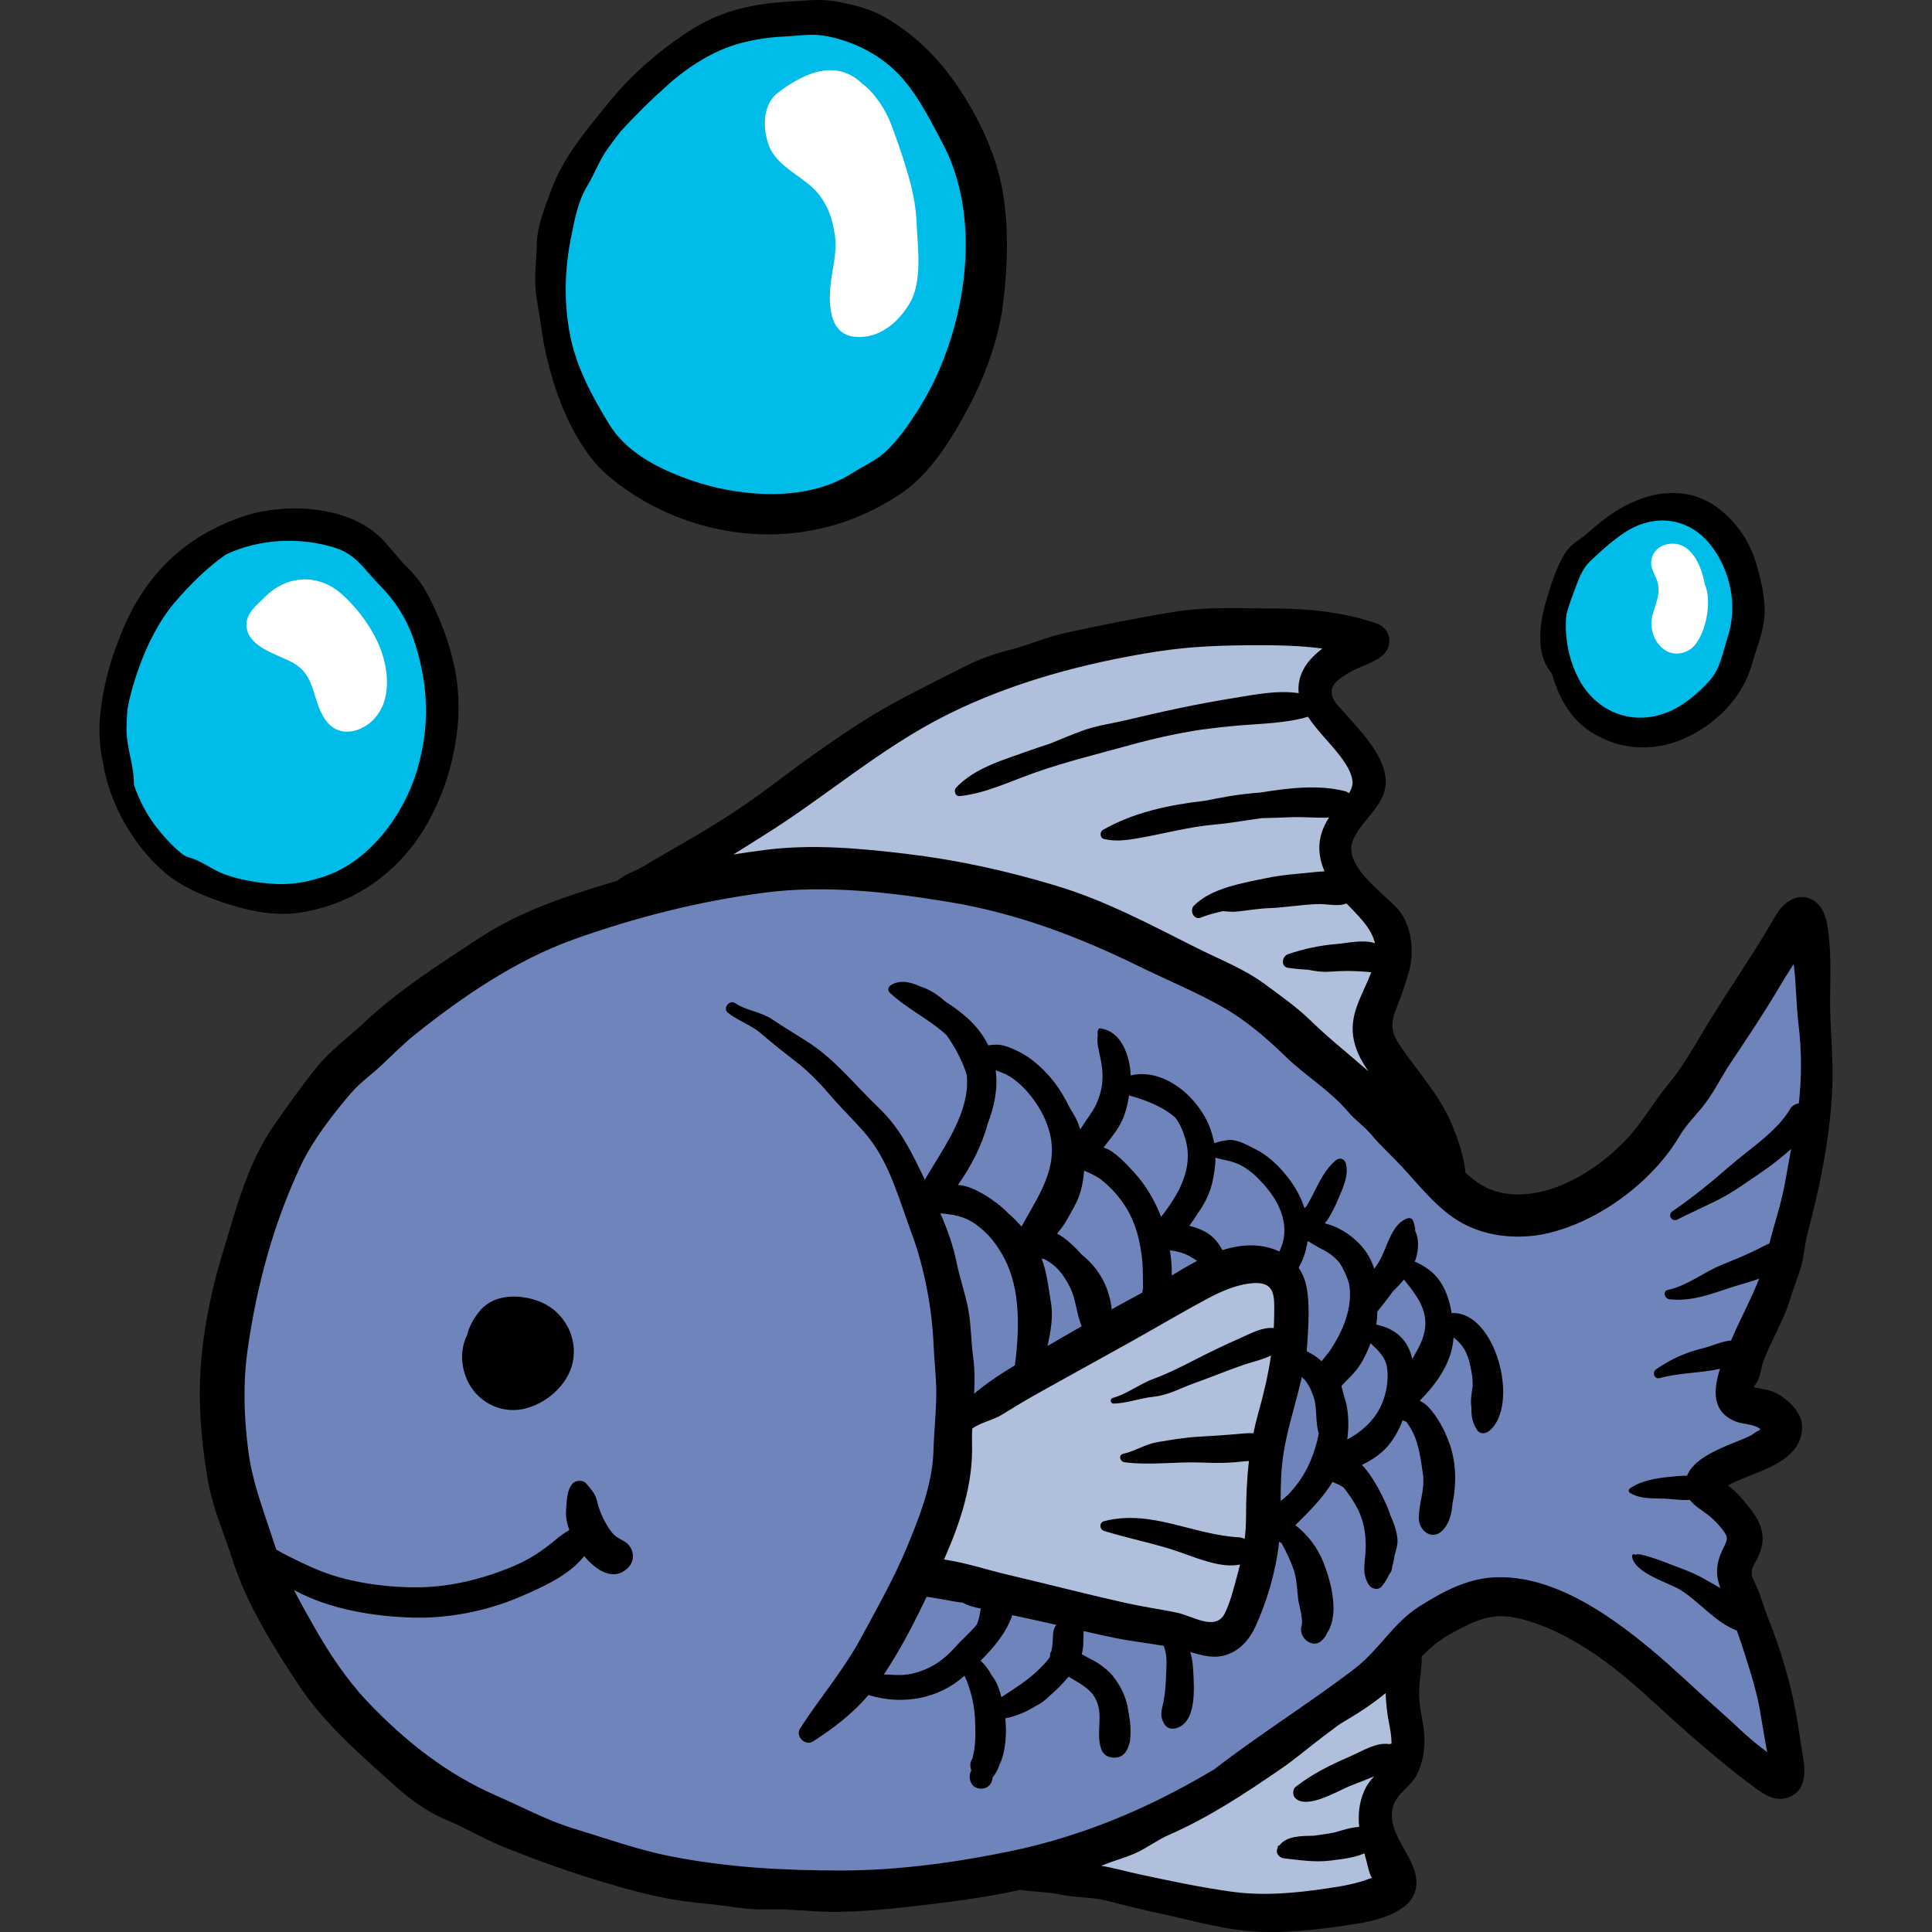 <?xml version="1.0" encoding="iso-8859-1"?>
<!-- Generator: Adobe Illustrator 19.0.0, SVG Export Plug-In . SVG Version: 6.00 Build 0)  -->
<svg xmlns="http://www.w3.org/2000/svg" xmlns:xlink="http://www.w3.org/1999/xlink" version="1.1" id="Layer_1" x="0px" y="0px" viewBox="0 0 511.995 511.995" style="enable-background:new 0 0 511.995 511.995;" xml:space="preserve">
<rect x="0" y="0" width="511.995" height="511.995" fill="#333333" stroke="none"/>
<path style="fill:#6E84BB;" d="M88.206,286.161c3.132-6.862,12.756-12.95,18.494-17.612c8.959-7.279,19.225-14.13,29.678-19.065  c22.624-10.679,46.739-17.802,71.848-18.712c24.289-0.881,50.184,2.243,72.893,11.105c15.923,6.213,30.824,15.241,45.565,23.669  c11.878,6.79,23.698,13.817,33.518,23.503c4.639,4.575,9.487,8.819,13.807,13.693c3.681,4.153,6.616,9.162,10.682,13.017  c7.341,6.959,19.107,7.277,28.539,4.968c14.139-3.46,22.326-15.668,29.482-27.251c9.193-14.878,19.492-29.56,31.37-42.39  c7.073-7.641,6.715-0.723,6.762,6.94c0.067,10.931-0.393,21.588-0.846,32.492c-0.848,20.493-4.783,38.692-12.68,57.65  c-2.105,5.052-9.142,16.06-6.687,21.691c2.112,4.846,14.448,3.497,10.426,11.505c-2.92,5.815-17.19,4.383-15.508,12.153  c0.625,2.89,4.535,5.472,5.852,8.324c1.595,3.459,0.992,5.021,0.117,8.571c-2.206,8.954,1.283,17.02,4.851,25.364  c3.881,9.079,6.96,20.496,6.2,30.577c-1.07,14.195-13.972-2.798-18.247-6.833c-4.845-4.572-10.629-7.734-15.777-11.919  c-5.554-4.515-11.043-9.365-16.861-13.499c-9.205-6.538-20.706-10.414-32.006-8.911c-13.775,1.83-22.725,14.329-32.115,23.068  c-6.413,5.97-14.358,10.485-21.477,15.53c-8.801,6.238-17.966,12.153-27.413,17.362c-14.655,8.079-28.501,12.13-44.757,15.057  c-16.474,2.966-31.975,2.803-48.603,2.536c-17.728-0.285-37.17,0.928-53.738-6.436c-14.344-6.375-28.933-11.304-42.848-18.799  c-6.809-3.668-14.557-6.522-20.309-11.813c-5.674-5.22-10.822-11.774-15.217-18.111c-22.618-32.619-32.891-71.285-21.257-110.245  C67.938,313.29,79.047,295.427,88.206,286.161z"/>
<g>
	<path style="fill:#B0BFDB;" d="M333.377,165.218c-0.699,0.067-1.386,0.128-2.058,0.175c-9.638,0.672-19.376-0.161-28.942,1.466   c-10.949,1.863-21.459,5.196-31.959,8.651c-22.627,7.445-41.853,19.994-61.565,33.033c-4.008,2.651-24.375,13.514-18.255,19.769   c1.733,1.771,8.689,2.046,10.98,2.091c5.906,0.115,11.381-0.233,17.3,0.391c12.347,1.302,24.554,1.658,36.703,4.547   c12.57,2.987,24.608,7.146,36.675,11.611c18.409,6.81,33.787,18.717,50.163,29.149c4.719,3.006,9.065,6.527,13.305,10.158   c3.139,2.688,8.129,9.503,11.041,3.686c2.489-4.973-1.4-12.744-2.05-17.728c-0.919-7.036,1.326-11.22,2.958-17.855   c3.36-13.661-15.275-18.124-12.359-32.358c1.604-7.832,8.608-11.025,5.091-19.547c-2.412-5.843-12.35-13.313-11.346-19.947   c0.799-5.284,13.518-9.474,6.705-14.71C349.496,162.982,340.784,164.505,333.377,165.218z"/>
	<path style="fill:#B0BFDB;" d="M364.62,445.501c-4.998,0.777-10.288,6.444-14.361,9.298c-4.926,3.453-10.397,5.914-15.557,8.983   c-9.316,5.542-18.256,11.538-27.653,16.901c-4.191,2.391-8.431,4.84-13.013,6.351c-2.892,0.954-7.788,1.345-9.753,4.018   c-4.383,5.961,7.187,8.964,11.329,9.814c12.398,2.544,24.617,3.34,37.261,3.383c8.228,0.028,16.855,1.911,25.086,0.751   c5.003-0.705,9.482-3.813,10.05-9.194c0.694-6.567-5.39-12.747-3.749-19.346c1.863-7.49,8.205-11.739,7.967-20.165   c-0.081-2.862,0.312-7.382-1.693-9.64C367.895,443.678,365.843,446.123,364.62,445.501z"/>
	<path style="fill:#B0BFDB;" d="M250.504,376.186c6.06-0.396,12.988-5.689,18.181-8.474c8.585-4.603,17.14-9.143,25.531-14.074   c10.185-5.986,20.404-13.117,31.625-16.864c6.185-2.065,11.622-3.394,15.535,3.24c5.044,8.552,1.227,23.448-0.643,32.347   c-2.176,10.355-4.567,20.598-5.66,31.086c-0.895,8.58-0.675,20.85-7.258,27.47c-6.696,6.734-19.72,3.217-27.683,0.847   c-13.802-4.108-28.265-5.749-42.191-9.668c-3.09-0.87-9.04-0.951-11.417-3.403c-4.159-4.293-0.801-10.158,1.268-14.36   c2.585-5.252,5.408-10.874,5.035-16.786C252.473,381.876,251.65,378.97,250.504,376.186z"/>
</g>
<g>
	<path style="fill:#00BCE9;" d="M53.549,147.532c-7.809,7.585-15.787,13.341-19.748,23.988c-3.351,9.009-4.149,17.299-3.169,26.718   c1.438,13.822,10.934,31.529,25.033,36.275c16.764,5.644,37.564,4.352,48.294-11.209c10.852-15.739,16.349-42.152,7.514-60.041   C100.344,140.732,72.242,132.776,53.549,147.532z"/>
	<path style="fill:#00BCE9;" d="M188.375,8.903c-21.736,10.874-38.383,32.448-41.898,56.613   c-3.226,22.175,1.182,45.764,19.71,59.656c18.729,14.043,50.643,15.885,69.184,0.625c11.988-9.867,18.615-27.049,21.906-41.872   c3.213-14.469,1.885-29.396-2.114-43.557c-3.983-14.103-14.018-23.159-26.228-30.301C219.43,4.505,198.701,0.789,188.375,8.903z"/>
	<path style="fill:#00BCE9;" d="M431.821,137.389c-4.904,2.597-10.109,5.325-14.37,9.721c-4.689,4.837-4.87,9.849-5.471,16.197   c-0.941,9.939,1.983,19.623,10.778,25.244c23.834,15.231,47.052-16.165,37.793-38.279c-2.398-5.725-5.67-9.654-11.188-12.622   C442.501,133.958,436.286,136.808,431.821,137.389z"/>
</g>
<g>
	<path style="fill:#FFFFFF;" d="M242.882,58.723c-0.19-4.646-1.34-9.641-2.712-14.063c-1.244-4.011-2.637-8.21-4.179-12.122   c-1.3-3.3-4.049-7.863-7.557-10.397c-1.571-1.542-3.46-2.732-5.896-3.28c-5.744-1.291-11.983,2.362-16.358,5.691   c-3.983,3.03-4.095,8.99-2.609,13.497c2.144,6.5,9.828,8.641,13.632,13.722c2.427,3.241,3.417,6.441,4.032,10.506   c0.727,4.806-0.796,9.157-1.199,13.889c-0.448,5.248,0.001,12.557,6.649,13.108c6.371,0.527,11.502-3.891,14.474-9.06   C244.542,74.334,243.147,65.228,242.882,58.723z"/>
	<path style="fill:#FFFFFF;" d="M101.37,173.505c-1.809-5.836-6.077-11.756-10.589-15.87c-6.308-5.75-14.753-5.367-20.718,0.709   c-2.01,2.046-4.844,4.126-4.75,7.343c0.162,5.59,7.789,7.622,11.66,9.596c4.481,2.285,5.369,5.346,6.72,9.803   c0.702,2.314,1.766,5.119,3.52,6.856c3.326,3.295,8.259,2.062,11.426-0.914C103.388,186.565,103.162,179.283,101.37,173.505z"/>
	<path style="fill:#FFFFFF;" d="M451.812,154.937c-1.017-5.628-3.972-11.725-9.719-10.761c-2.514,0.422-4.401,2.234-4.52,4.818   c-0.082,1.808,0.95,3.124,1.514,4.755c1.163,3.364-0.283,6.094-1.18,9.3c-1.535,5.485,3.273,12.536,9.455,9.37   C451.775,170.16,453.957,159.579,451.812,154.937z"/>
</g>
<path d="M485.103,270.501c-0.337-7.098,0.322-14.201-0.346-21.319c-0.328-3.497-0.757-8.29-3.932-10.407  c-4.052-2.703-8.176,0.221-10.251,3.843c-5.546,9.676-12.018,18.923-17.855,28.467c-3.229,5.278-6.486,11.292-10.443,16.035  c-3.918,4.695-6.985,10.25-11.138,14.689c-8.064,8.623-21.373,16.87-33.56,14.219c-3.625-0.789-6.564-2.802-9.212-5.225  c-0.421-4.538-2.093-9.262-3.737-13.112c-3.145-7.364-8.393-13.117-12.929-19.591c-2.89-4.125-3.548-6.202-1.575-11.098  c1.329-3.298,2.403-6.493,3.352-9.908c1.385-4.977,0.586-12.109-3.01-16.154c-3.846-4.325-14.701-11.535-11.914-18.284  c2.417-5.854,9.408-9.469,8.621-16.605c-0.702-6.36-6.735-12.426-10.728-17.01c-1.306-1.499-3.308-3.138-3.524-5.251  c-0.266-2.62,2.124-3.91,3.842-5.073c2.895-1.959,6.364-2.603,9.158-4.637c3.425-2.493,2.973-7.437-1.16-8.878  c-8.365-2.918-17.917-3.927-26.807-3.941c-8.915-0.014-17.91-0.552-26.741,0.874c-9.692,1.565-19.278,3.494-28.87,5.594  c-5.055,1.106-9.72,3.207-14.729,4.485c-4.613,1.177-8.654,2.682-12.88,4.861c-8.77,4.524-17.569,8.632-25.94,13.974  c-8.308,5.3-16.392,11.117-24.248,17.063c-7.341,5.556-15.113,10.543-23.108,15.086c-3.628,2.062-7.207,4.182-10.779,6.309  c-1.65,0.983-3.423,1.626-5.107,2.538c-0.629,0.341-1.31,0.874-2.005,1.364c-0.488,0.145-0.976,0.278-1.463,0.425  c-11.982,3.625-24.062,7.59-34.621,14.477c-10.67,6.961-21.688,13.998-31.017,22.727c-4.137,3.872-8.985,7.404-12.545,11.822  c-3.972,4.931-7.773,10.286-11.389,15.491c-7.028,10.12-10.087,22.529-13.642,34.146c-3.881,12.683-6.423,27.447-5.862,40.725  c0.278,6.559,1.028,13.324,2.214,19.783c1.283,6.994,4.234,13.52,6.371,20.267c3.685,11.623,10.603,22.706,17.263,32.845  c7.002,10.658,16.442,18.654,25.755,27.086c3.851,3.486,8.565,6.969,13.421,8.961c5.183,2.128,9.967,5.062,15.196,7.187  c11.661,4.74,23.437,8.751,35.695,11.975c5.926,1.558,11.975,2.613,18.071,3.158c5.854,0.524,10.903,1.728,16.832,1.538  c5.904-0.19,11.838,0.713,17.779,0.635c6.508-0.084,12.735-0.602,19.199-1.345c10.028-1.151,19.807-2.327,29.577-4.481  c0.015,0.003,0.03,0.006,0.046,0.009c3.629,0.545,7.156,0.498,10.767,1.254c4.07,0.852,8.13,0.6,12.223,1.643  c4.539,1.158,9.009,2.284,13.591,3.261c8.839,1.885,17.469,4.516,26.564,4.922c8.533,0.38,17.272-0.751,25.69-2.068  c5.437-0.851,14.873-2.991,15.986-9.567c1.258-7.429-8.134-13.814-6.118-21.373c0.98-3.676,4.568-5.266,6.292-8.516  c1.619-3.054,2.192-6.691,2.041-10.112c-0.17-3.823-1.349-7.473-1.393-11.303c-0.038-3.341,0.77-6.709,0.685-9.991  c2.178-2.23,4.522-4.291,7.551-5.945c5.642-3.082,10.467-5.762,17.154-4.38c6.498,1.343,12.721,4.352,18.326,7.828  c11.182,6.937,20.106,16.532,30.061,24.972c4.566,3.871,8.956,7.689,13.789,11.219c3.055,2.23,6.177,5.044,10.231,3.658  c4.52-1.544,4.677-6.193,4.027-10.156c-0.933-5.686-1.645-11.552-2.972-17.187c-1.471-6.241-3.364-12.612-5.745-18.556  c-1.179-2.944-2.13-5.925-3.183-8.91c-0.377-1.068-1.65-3.194-1.752-4.288c-0.181-1.925,0.857-2.942,1.624-4.565  c2.296-4.854,1.258-8.62-1.922-12.68c-1.466-1.872-2.877-3.715-4.698-5.256c-0.15-0.127-0.711-0.606-1.331-1.102  c6.69-3.71,19.562-5.575,19.668-15.52c0.041-3.752-3.95-7.534-7.083-9.039c-1.822-0.876-3.815-0.986-5.737-1.454  c0.056-0.204,0.191-0.484,0.496-0.865c1.267-1.593,1.418-4.38,2.124-6.243c2.114-5.58,5.358-10.581,7.054-16.362  c0.786-2.678,1.854-5.209,2.675-7.854c0.967-3.117,1.097-6.494,1.946-9.671c3.224-12.058,5.896-25.174,6.48-37.681  C485.831,282.77,485.395,276.662,485.103,270.501z M202.602,221.262c16.352-10.23,30.785-23.015,48.168-31.739  c17.299-8.682,36.58-13.831,55.71-16.838c9.303-1.463,18.013-1.693,27.421-1.699c5.489-0.004,11.074,0.151,16.546,0.882  c-2.135,1.67-4.099,3.527-5.277,6.038c-0.955,2.036-1.206,3.959-0.998,5.789c-5.737-0.853-11.663,0.399-17.471,1.33  c-9.436,1.514-18.881,3.572-28.17,5.798c-3.851,0.923-7.765,1.411-11.505,2.759c-2.938,1.059-5.829,2.287-8.735,3.474  c-1.873,0.597-3.737,1.216-5.576,1.882c-6.648,2.404-14.339,4.482-19.334,9.792c-0.71,0.756-0.269,2.361,0.928,2.24  c6.88-0.691,13.532-3.972,20.003-6.24c8.226-2.882,16.838-4.983,25.218-7.3c6.142-1.698,12.431-3.094,18.753-4.061  c3.337-0.449,6.671-0.832,9.966-1.109c5.954-0.503,12.536-0.576,18.38-2.318c1.472,2.27,3.371,4.387,5.129,6.387  c2.153,2.45,7.524,8.243,6.565,12.018c-0.161,0.634-0.464,1.258-0.842,1.875c-0.279-0.254-0.62-0.453-1.038-0.559  c-6.99-1.766-14.703-0.874-22.245,0.336c-2.937,0.241-5.864,0.555-8.658,1.038c-2.09,0.363-4.166,0.756-6.237,1.172  c-9.473,1.083-18.82,3.048-26.998,7.707c-0.962,0.548-0.82,2.197,0.32,2.445c3.186,0.69,5.783,0.312,8.978-0.232  c6.768-1.151,13.334-3.006,20.214-3.609c4.184-0.366,8.301-1.123,12.458-1.698c2.582-0.079,5.169-0.127,7.693-0.25  c3.361-0.164,6.868,0.251,10.253,0.087c-0.087,0.126-0.175,0.252-0.252,0.378c-2.995,4.79-2.871,9.417-0.956,13.88  c-0.735,0.014-1.52,0.081-2.38,0.172c-4.226,0.446-8.684,0.704-12.861,1.576c-6.095,1.272-14.807,2.647-19.393,7.362  c-1.212,1.246-0.005,3.879,1.831,3.146c1.798-0.718,3.801-1.258,5.877-1.71c1.273,0.109,2.512,0.222,3.54,0.124  c2.857-0.273,5.639-0.809,8.63-0.919c4.381-0.161,8.806-0.984,13.177-1.084c1.902-0.043,3.841,0.401,5.739,0.228  c0.642-0.058,1.177-0.197,1.672-0.379c3.051,3.203,6.607,6.439,7.53,10.535c-3.049-1.076-7.166-0.051-10.095,0.191  c-4.467,0.368-8.741,1.273-12.974,2.721c-1.553,0.531-1.967,3.281,0,3.582c1.784,0.273,3.557,0.432,5.327,0.52  c1.841,0.385,3.706,0.653,5.584,0.522c3.901-0.271,7.327-0.261,11.167,0.164c-2.035,5.559-5.679,10.587-4.785,16.94  c0.479,3.408,2.069,6.442,4.043,9.314c-5.059-4.506-10.424-8.682-15.279-13.424c-3.645-3.56-8.021-6.634-12.12-9.661  c-5.57-4.115-11.753-6.451-17.89-9.526c-12.338-6.181-24.295-12.643-37.563-16.623c-13.189-3.956-26.003-6.794-39.682-8.423  c-12.395-1.477-24.852-2.609-37.284-1.042c-2.845,0.359-5.67,0.773-8.485,1.222C197.088,224.753,199.819,223.003,202.602,221.262z   M368.194,462.206c-3.535-0.55-6.97,1.773-10.5,3.3c-5.19,2.246-9.89,4.57-14.343,8.019c-0.625,0.483-0.721,1.447-0.568,2.15  c0.015,0.072,0.032,0.143,0.047,0.216c0.01-0.006,0.02-0.011,0.029-0.018c0.039,0.142,0.099,0.279,0.189,0.393  c2.825,3.586,11.547-1.671,14.422-2.853c2.206-0.908,4.49-1.729,6.702-2.673c-0.997,1.065-1.913,2.201-2.644,3.868  c-1.388,3.17-1.647,6.355-1.34,9.544c-2.091,0.09-4.39,0.846-6.513,1.461c-0.756,0.141-1.509,0.278-2.256,0.397  c-1.055,0.169-2.13,0.312-3.208,0.465c-3.28,0.084-7.109-0.008-9.113,2.507c-0.085,0.046-0.174,0.08-0.259,0.127  c-0.254,0.142-0.314,0.411-0.249,0.653c-0.719,1.272,0.422,2.578,1.689,2.716c4.018,0.437,8.158,1.113,12.27,0.591  c2.636-0.335,6.217-0.68,9.018-1.917c0.18,0.673,0.359,1.347,0.552,2.02c0.216,0.756,0.715,3.399,1.44,4.437  c-3.868,1.598-7.809,2.228-11.929,2.84c-8.391,1.248-16.838,2.029-25.283,0.858c-8.214-1.137-16.558-2.906-24.663-4.657  c-3.287-0.71-6.525-1.653-9.844-2.196c0.231-0.093,0.464-0.171,0.694-0.266c2.805-1.159,5.778-1.892,8.538-3.165  c3.006-1.386,5.653-3.425,8.688-4.757c10.71-4.703,19.873-10.784,29.556-17.403c3.974-2.716,7.489-5.765,11.29-8.644  c1.401-1.061,2.855-2.138,4.319-3.229c0.828-0.515,1.66-1.023,2.499-1.516c3.237-1.907,6.739-4.26,9.785-6.796  c0.074,2.587,0.347,5.192,0.883,7.898c0.34,1.721,0.685,3.635,0.673,5.504C368.574,462.111,368.386,462.168,368.194,462.206z   M476.708,292.405c-0.919,0.129-1.798,0.611-2.275,1.432c-3.502,6.027-10.974,10.762-16.147,15.294  c-4.669,4.089-9.955,8.385-15.08,11.865c-1.35,0.917-0.185,2.932,1.282,2.192c3.549-1.788,7.203-3.416,10.76-5.191  c4.059-2.027,7.539-4.656,11.319-7.189c2.924-1.96,5.526-4.063,8.11-6.332c-0.775,3.903-1.353,7.84-2.201,11.727  c-0.981,4.499-2.488,8.839-3.562,13.314c-0.884,0.341-1.761,0.848-2.896,1.421c-3.242,1.639-6.622,2.966-9.974,4.355  c-4.49,1.86-9.123,5.523-13.978,6.519c-1.523,0.312-0.965,2.334,0.337,2.493c5.887,0.719,11.4-1.522,16.792-3.266  c1.798-0.582,4.428-1.244,6.993-2.178c-2.178,5.578-5.107,10.898-7.451,16.395c-2.422,0.155-4.979,1.433-7.258,1.989  c-4.798,1.17-8.524,2.844-12.606,5.637c-1.141,0.781-0.473,2.732,0.979,2.32c4.903-1.395,10.723-1.296,15.964-2.451  c-1.754,5.49-2.233,11.328,4,13.894c1.709,0.704,3.579,0.683,5.28,1.289c0.562,0.2,0.994,0.496,1.451,0.766  c-0.197,0.184-0.401,0.361-0.634,0.507c-0.55,0.21-1.186,0.776-1.718,1.071c-1.779,0.985-3.74,1.626-5.608,2.417  c-3.888,1.647-9.791,4.088-11.51,8.384c-1.585-0.023-3.198,0.152-4.674,0.306c-3.617,0.375-7.414,0.941-10.45,3.061  c-0.416,0.29-0.456,0.888,0,1.169c3.109,1.922,6.938,1.307,10.45,1.62c1.721,0.153,3.615,0.365,5.434,0.262  c1.149,1.544,2.912,2.554,4.604,3.813c1.557,1.159,2.826,2.503,4.024,4.026c1.84,2.337,1.234,2.783-0.015,5.451  c-1.736,3.705-1.84,6.546-0.536,10.065c-1.656-0.985-3.262-1.844-4.539-2.571c-3.251-1.85-6.786-2.951-10.249-4.315  c0.481,0.19-8.086-3.165-7.622-1.741c-0.169-0.516-1.046-0.464-0.997,0.136c0.363,4.453,9.853,7.139,12.757,8.934  c5.008,3.098,9.352,8.697,15.014,10.803c0.754,2.133,1.481,4.267,2.148,6.363c1.614,5.085,3.332,10.544,4.146,15.809  c0.388,2.504,0.851,4.989,1.264,7.475c0.055,0.33,0.265,1.382,0.477,2.603c-1.571-1.248-3.142-2.461-3.221-2.526  c-3.299-2.731-6.345-5.781-9.563-8.606c-6.119-5.371-11.853-11.021-18.127-16.225c-11.266-9.344-26.291-19.888-41.717-18.958  c-7.21,0.435-13.567,3.901-19.578,7.704c-6.87,4.348-10.729,11.59-17.067,16.44c-12.155,9.299-25.159,17.352-37.245,26.703  c-3.574,2.12-7.193,4.161-10.879,6.082c-13.313,6.941-27.753,12.385-42.521,15.487c-14.518,3.048-30.072,5.213-44.969,5.247  c-15.412,0.036-30.725-0.785-45.869-3.796c-8.585-1.707-16.879-4.709-25.242-7.23c-7.278-2.194-13.757-5.748-20.68-8.759  c-13.292-5.783-24.332-14.512-34.37-25.105c-5.526-5.831-10.179-12.92-14.13-19.897c-1.771-3.127-3.568-6.302-5.234-9.539  c9.465,5.149,21.228,7.026,31.569,7.308c9.383,0.256,19.573-1.745,28.169-5.432c5.55-2.381,13.127-5.636,17.173-10.878  c3.094,3.719,7.863,6.984,11.717,3.01c1.333-1.374,1.574-3.446,0.659-5.11c-1.026-1.865-2.303-1.91-3.858-3.037  c-1.363-0.988-2.323-2.741-3.11-4.169c-1.056-1.916-1.579-3.571-2.111-5.649c-0.449-1.75-1.601-2.867-2.708-4.226  c-0.842-1.033-2.84-0.993-3.686,0c-1.546,1.814-1.499,4.587-1.689,6.898c-0.155,1.875,0.223,3.673,0.857,5.399  c-1.27,0.692-2.453,1.585-3.72,2.635c-3.65,3.028-6.836,5.133-11.162,6.959c-7.696,3.25-16.151,5.385-24.558,5.564  c-7.724,0.165-16.686-0.966-24.01-3.415c-3.874-1.295-7.696-3.176-11.338-5.002c-0.846-0.425-1.841-0.964-2.878-1.574  c-0.156-0.451-0.325-0.9-0.468-1.355c-2.647-8.366-5.829-16.1-6.953-24.886c-1.158-9.051-1.43-17.786-0.155-26.835  c2.379-16.882,6.886-33.465,14.152-48.845c3.113-6.59,8.493-13.514,13.246-19.059c2.342-2.731,5.386-4.859,8.006-7.312  c2.996-2.806,5.881-5.759,9.095-8.323c12.595-10.045,26.769-19.684,41.996-25.119c16.393-5.852,33.262-10.104,50.523-12.359  c16.155-2.11,33.123-0.124,49.137,2.527c17.442,2.888,33.985,9.11,49.757,16.856c7.379,3.625,15.204,6.83,22.348,10.869  c6.156,3.479,11.723,8.249,16.748,13.138c5.356,5.213,11.704,8.91,16.614,14.685c1.921,2.261,4.345,3.875,6.275,6.196  c2.427,2.919,5.138,5.291,7.702,8.049c4.967,5.341,9.674,11.564,16.149,15.198c6.693,3.757,15.403,4.485,22.8,2.744  c13.738-3.233,27.781-13.7,34.924-25.79c1.894-3.205,4.599-5.71,6.828-8.67c2.504-3.327,4.297-7.085,6.602-10.54  c4.456-6.678,9.016-13.453,13.08-20.377c1.191-2.03,2.455-4.004,3.728-5.976c0.01,0.08,0.017,0.16,0.027,0.241  c0.662,5.323,0.628,10.633,1.268,15.941C477.473,278.497,477.46,285.501,476.708,292.405z"/>
<path d="M384.695,347.98c-0.668-4.23-2.3-8.57-5.737-11.278c-0.994-0.784-2.478-1.765-4.035-2.337  c0.908-2.206,1.335-5.753,0.142-8.034c-0.038-1.063-0.236-2.074-0.672-2.977c-0.212-0.437-0.82-0.647-1.269-0.516  c-3.931,1.137-5.382,6.843-6.966,10.196c-0.529,1.121-1.215,2.176-1.964,3.205c-0.255-0.805-0.563-1.595-0.934-2.362  c-2.157-4.462-7.028-8.461-12.195-9.674c0.41-0.51,0.795-0.989,1.011-1.352c0.952-1.596,1.74-3.129,2.457-4.845  c1.221-2.918,3.114-6.655,2.06-9.849c-0.379-1.147-1.672-1.442-2.566-0.677c-2.926,2.503-4.246,5.459-6.001,8.888  c-0.549,1.073-1.132,2.199-1.78,3.25c-0.183,0.189-0.36,0.382-0.55,0.567c-0.914-2.872-2.417-5.639-4.4-8.169  c-2.424-3.094-5.186-5.77-8.664-7.509c-2.048-1.023-3.983-2.192-6.321-2.418c-0.843-0.081-4.57,0.587-4.203,0.937  c-0.122-0.117-0.25-0.2-0.38-0.266c-0.237-1.253-0.567-2.518-1.047-3.803c-3.024-8.092-12.094-16.065-21.04-13.96  c-0.19-5.131-2.445-11.604-7.771-12.402c-0.008-0.003-0.014-0.006-0.022-0.009c-0.018-0.006-0.035-0.001-0.055-0.005  c-0.105-0.014-0.202-0.043-0.309-0.053c-0.214-0.02-0.382,0.161-0.449,0.341c-0.2,0.543-0.202,0.995-0.103,1.414  c-0.341,2.229,0.273,4.089,0.76,6.483c0.894,4.393,0.649,7.921-1.301,12.106c-0.808,1.733-2.63,4.03-4.118,6.439  c-0.317-1.049-0.697-2.05-1.163-2.962c-0.482-0.943-1.063-1.913-1.684-2.887c-2.244-4.71-5.209-8.763-9.345-12.115  c-2.088-1.693-4.748-3.152-7.295-4.019c-2.199-0.749-3.349-0.444-4.89-0.313c-2.415-5.04-6.686-8.608-11.358-11.589  c-2.072-1.875-4.354-3.327-6.804-4.059c-2.541-1.17-5.223-1.743-7.548-0.354c-0.049,0.029-0.099,0.06-0.148,0.089  c-0.672,0.402-0.85,1.407-0.254,1.965c4.693,4.388,10.808,7.198,15.137,11.343c2.2,3.18,4.06,6.564,5.23,10.31  c0.022,0.07,0.032,0.142,0.052,0.212c0.062,0.661,0.098,1.343,0.09,2.06c-0.094,9.025-6.576,17.72-11.209,25.642  c-0.008-0.015-0.015-0.03-0.022-0.046c-3.375-7.031-6.478-13.589-12.209-19.031c-6.047-5.741-11.33-12.555-18.385-17.158  c-3.242-2.115-6.574-4.094-9.816-6.255c-3.09-2.059-6.956-2.332-9.844-4.307c-1.48-1.012-3.359,1.367-1.939,2.512  c2.786,2.244,6.103,3.183,8.864,5.578c3.183,2.76,6.317,5.188,9.614,7.756c3.204,2.494,6.307,5.782,8.944,8.877  c3.165,3.715,6.849,7.09,9.891,10.887c5.651,7.055,8.294,17.011,11.404,25.374c3.394,9.128,5.426,19.959,5.826,29.678  c0.184,4.444,0.757,8.693,0.706,13.174c-0.056,4.959-0.602,9.865-0.742,14.82c-0.249,8.808-3.742,17.621-7.074,25.63  c-3.413,8.205-7.916,16.128-12.137,23.96c-4.539,8.426-10.945,15.919-16.121,23.947c-1.35,2.095,1.347,4.807,3.444,3.444  c5.55-3.604,10.491-7.348,14.707-12.335c0.183,0.096,0.38,0.181,0.605,0.245c8.546,2.431,17.854,0.865,24.659-5.188  c0.047-0.042,0.096-0.086,0.145-0.129c1.596,3.45,2.58,7.508,2.774,11.306c0.133,2.62,0.21,5.542-0.166,8.111  c-0.134,0.917-0.322,1.733-0.488,2.517c-0.685,0.956-0.718,2.128-0.317,3.134c0.001,0.011,0.004,0.023,0.005,0.034  c-1.054,1.858-0.188,4.84,2.604,4.84c1.949,0,2.952-1.459,3.024-2.972c0.801-0.948,1.409-2.069,1.826-3.328  c1.756-3.563,1.934-8.775,1.542-12.341c2.83-0.533,5.484-1.664,7.934-3.183c1.505-0.744,2.651-1.603,4.021-2.949  c1.759-1.504,3.368-3.176,4.832-4.896c2.519,1.551,5.324,2.913,6.749,5.191c2.902,4.639,0.268,9.29,1.87,13.918  c0.489,1.413,1.577,2.215,3.052,2.323c2.442,0.179,3.74-1.27,4.329-3.416c0.209-0.487,0.32-1.027,0.304-1.589  c0.275-2.361-0.035-5.182-0.534-7.612c-0.164-1.352-0.548-2.692-1.09-3.979c-0.123-0.333-0.242-0.629-0.355-0.867  c-0.481-1.022-1.028-1.954-1.636-2.812c-0.128-0.197-0.255-0.397-0.385-0.587c-1.42-2.064-3.99-4.08-6.753-5.39  c-0.643-0.349-1.34-0.751-2.076-1.144c0.26-0.975,0.416-2.016,0.418-3.209c0.001-0.871,0.048-1.874,0.079-2.919  c2.722,0.62,5.446,1.232,8.181,1.797c4.305,0.889,8.716,1.368,13.05,2.116c0.023,0.058,0.046,0.113,0.067,0.172  c0.919,2.557,0.669,4.828,0.559,7.475c-0.093,2.228-0.17,4.405-0.583,6.59c-0.049,0.246-0.094,0.492-0.134,0.738  c-0.543,2.388-1.032,3.573,0.271,5.772c0.585,0.986,1.733,1.4,2.825,1.149c5.768-1.322,5.046-10.485,4.83-15.016  c-0.099-2.074-0.341-3.776-0.806-5.261c3.214,0.956,6.342,1.879,9.74,0.709c3.571-1.229,6.03-4.141,7.556-7.486  c3.157-6.923,5.413-14.723,6.265-22.447c0.24,0.139,0.456,0.308,0.682,0.464c1.196,2.182,2.331,4.585,3.109,6.794  c0.934,2.654,0.91,5.242,1.255,7.986c0.259,2.055,1.44,5.24,0.851,7.258c-0.782,2.674,2.616,5.843,5.115,3.932  c0.772-0.59,1.319-1.369,1.71-2.263c3.316-4.963,1.013-13.562-0.928-18.54c-1.461-3.746-4.139-7.473-7.516-10.003  c3.629-3.585,7.235-7.125,9.861-11.483c0.979,0.46,2.005,0.86,2.944,1.497c1.297,1.671,2.514,3.371,3.573,5.366  c1.91,3.598,2.469,7.6,2.239,11.637c-0.19,3.341-1.012,5.801,0.861,8.773c0.685,1.087,2.493,1.571,3.422,0.441  c0.817-0.992,1.468-2.071,1.991-3.204c0.448-0.482,0.751-1.13,0.773-1.967c0.001-0.032,0.008-0.061,0.009-0.093  c0.311-1.018,0.529-2.068,0.659-3.136c0.412-1.321,0.843-2.623,0.747-4.07c-0.139-2.11-0.964-4.324-1.88-6.373  c-0.245-0.753-0.512-1.492-0.814-2.204c-1.477-3.491-3.948-8.195-6.515-10.926c-0.077-0.082-0.146-0.146-0.218-0.217  c2.839-1.434,5.472-3.051,7.618-5.945c1.407-1.899,2.424-3.861,3.185-5.907c0.34,0.137,0.667,0.279,0.988,0.432  c0.733,1.061,1.447,2.134,1.977,3.325c1.363,3.057,1.91,7.066,2.381,10.369c0.541,3.786-0.63,6.549-0.984,10.227  c-0.159,1.648-0.176,3.066,0.867,4.451c1.288,1.709,3.373,2.153,5.06,0.652c1.883-1.676,2.686-4.338,2.901-7.255  c1.122-5.504,1.03-11.291-0.98-16.565c-1.211-3.176-2.891-6.365-5.176-8.906c-0.82-0.912-1.652-1.478-2.519-1.896  c4.591-4.688,8.536-10.101,8.964-16.746c0.399,0.289,0.787,0.597,1.153,0.952c2.585,2.512,3.172,5.54,3.738,8.971  c0.162,0.985,0.193,1.994,0.166,3.01c-0.264,1.907-0.617,3.753-0.328,5.516c-0.042,2.256,0.254,4.409,1.703,6.279  c0.758,0.978,2.246,0.664,3.047,0C402.895,372.378,396.374,347.308,384.695,347.98z M292.477,304.033  c0.252-0.231,0.506-0.571,0.756-0.956c0.87-1.063,1.699-2.18,2.486-3.283c2.067-2.893,2.972-6.104,3.491-9.502  c0.074,0.02,0.148,0.043,0.222,0.065c0.181,0.057,0.365,0.107,0.548,0.16c4.203,1.225,8.389,2.915,11.476,5.653  c1.254,1.651,2.109,3.649,2.74,5.915c2.129,7.637-1.889,14.521-6.505,20.404c-0.065-0.17-0.124-0.349-0.191-0.515  c-1.605-4.023-3.934-7.989-6.874-11.19c-1.893-2.062-5.276-5.811-7.897-6.563c-0.09-0.051-0.19-0.081-0.283-0.129  C292.458,304.07,292.467,304.056,292.477,304.033z M317.25,334.146c-2.285,1.191-4.51,2.522-6.723,3.872  c0.047-2.207-0.136-4.464-0.486-6.682C313.411,331.763,315.1,332.694,317.25,334.146z M282.709,323.317  c1.415-2.537,2.954-4.956,3.715-7.788c0.434-1.614,0.729-3.418,0.877-5.292c1.467,0.573,2.902,1.312,4.276,2.18  c2.758,2.163,5.176,4.816,6.976,7.817c2.503,4.172,3.465,8.264,4.07,13.038c0.347,2.751,0.217,5.493,0.293,8.204  c-0.089,0.37-0.172,0.742-0.245,1.116c-2.707,1.437-5.389,2.899-8.055,4.376c-0.583-5.131-2.741-9.818-6.763-13.458  c-0.406-0.368-0.824-0.73-1.249-1.09c-1.156-1.349-2.456-2.592-3.751-3.663c-1.022-0.844-1.884-1.411-2.711-1.84  C281.08,325.785,281.985,324.618,282.709,323.317z M283.558,341.147c1.648,3.279,1.699,7.135,3.1,10.319  c-3.023,1.729-6.041,3.467-9.054,5.234c0.781-3.761,1.565-7.448,0.91-11.462c-0.68-4.172-1.082-7.994-2.474-11.706  c0.236,0.033,0.475,0.082,0.715,0.143C279.7,335.164,281.715,337.48,283.558,341.147z M261.714,297.9  c1.79-4.633,2.782-9.402,2.15-14.276c0.846,0.309,1.69,0.631,2.519,0.99c0.445,0.231,0.89,0.46,1.316,0.729  c3.777,2.379,7.125,6.73,8.982,10.703c5.36,11.469-0.718,19.466-5.973,28.996c-1.08-1.24-2.227-2.395-3.443-3.442  c-0.979-0.995-2.019-1.93-3.124-2.77c-2.14-1.627-4.656-3.191-7.183-4.132c-1.064-0.397-2.085-0.582-3.093-0.685  C257.243,309.241,260.203,303.631,261.714,297.9z M258.538,324.417c3.382,2.386,5.715,5.467,7.572,8.959  c4.404,8.284,4.064,19.078,2.841,28.446c-3.197,1.935-6.278,3.915-9.264,6.274c-0.495,0.391-1.011,0.795-1.53,1.213  c0.153-3.294,0.169-6.597-0.293-9.939c-0.552-3.993-0.492-8.017-1.198-12.014c-0.772-4.367-2.313-8.543-3.186-12.891  c-0.9-4.481-2.466-8.755-4.276-12.941C252.463,321.874,255.345,322.164,258.538,324.417z M258.843,430.564  c-1.827,2.138-4.149,4.164-5.691,5.91c-3.008,3.407-6.209,5.63-10.636,6.857c-0.459,0.127-0.912,0.228-1.359,0.312  c-0.42,0.067-0.839,0.132-1.259,0.178c-1.873,0.202-3.791-0.046-5.675-0.082c3.923-5.812,7.329-12.272,10.325-18.483  c0.337-0.699,0.676-1.4,1.016-2.104c3.264,0.416,6.34,1.197,9.583,1.575c1.52,0.837,3.071,1.225,4.773,1.566  c-0.2,1.132-0.374,2.3-0.779,3.503C259.054,430.057,258.944,430.308,258.843,430.564z M278.951,435.367  c-0.068,0.803-0.188,1.538-0.341,2.24c-0.269,0.316-0.375,0.729-0.314,1.154c-0.046,0.147-0.074,0.309-0.124,0.454  c-0.847,1.201-1.892,2.263-3.022,3.356c-2.943,2.848-6.131,4.783-9.494,7.017c-0.091,0.061-0.188,0.124-0.281,0.185  c-0.493-1.968-1.178-3.899-2.3-5.465c-0.095-0.133-0.199-0.249-0.301-0.368c-0.748-1.438-1.695-2.741-2.899-3.858  c3.506-3.472,6.927-7.58,8.379-12.053c3.701,0.791,7.402,1.59,11.092,2.431c0.197,0.044,0.393,0.09,0.591,0.136  C278.861,431.934,279.121,433.359,278.951,435.367z M337.668,348.364c-0.008,1.207-0.046,2.395-0.108,3.571  c-3.152-0.252-5.972,1.397-8.93,2.694c-4.23,1.854-8.328,3.847-12.413,5.952c-3.383,1.742-7.102,3.577-10.551,4.833  c-3.615,1.316-7.109,4.082-10.775,5.048c-0.825,0.218-0.663,1.51,0.203,1.496c3.526-0.056,6.985-1.432,10.504-1.799  c4.116-0.431,6.936-2.191,10.724-3.535c4.419-1.566,8.703-3.371,13.156-4.899c2.265-0.777,5.05-1.366,7.35-2.504  c-0.747,5.152-1.944,10.188-3.429,15.464c-0.483,1.718-0.877,3.426-1.231,5.131c-0.924-0.049-1.884-0.008-2.883,0.085  c-3.973,0.369-7.803,0.637-11.796,0.853c-3.591,0.195-7.303,0.847-10.841,1.439c-3.223,0.54-5.83,2.399-8.969,3.066  c-1.374,0.292-0.865,2.092,0.304,2.244c6.79,0.883,13.623-0.183,20.414,0.081c3.583,0.139,6.827,0.184,10.364-0.231  c0.772-0.091,1.51-0.132,2.22-0.172c-0.573,4.913-0.767,9.862-0.775,14.988c-0.003,1.91-0.124,3.79-0.345,5.655  c-0.486-0.246-1.035-0.398-1.641-0.431c-12.175-0.68-23.282-7.489-35.647-4.264c-1.31,0.341-1.225,2.189,0,2.57  c6.677,2.085,13.45,3.325,20.032,5.604c4.264,1.477,11.011,4.404,16.017,3.312c-0.172,0.709-0.353,1.418-0.548,2.126  c-0.927,3.355-1.944,7.762-3.501,10.827c-2.469,4.858-8.587,0.623-12.795-0.227c-4.612-0.932-9.262-1.595-13.86-2.63  c-10.268-2.311-20.462-4.965-30.711-7.363c-5.661-1.325-11.262-3.233-17.035-4.06c4.278-9.693,7.699-19.831,7.424-30.483  c-0.037-1.411-0.014-2.816,0.038-4.218c2.182-1.591,5.637-2.292,7.779-3.62c3.335-2.067,6.65-4.056,10.089-5.977  c7.799-4.359,15.616-8.652,23.408-12.98c7.073-3.928,14.046-8.097,21.179-11.91c3.729-1.993,8.243-3.957,12.554-4.08  C338.142,339.859,337.694,344.023,337.668,348.364z M328.699,330.21c-1.643,0.222-3.228,0.6-4.769,1.087  c-0.446-0.872-0.952-1.643-1.452-2.233c-1.637-2.237-4.34-3.473-7.289-4.211c0.784-1.074,1.524-2.169,2.213-3.287  c1.078-1.476,2.05-3.091,2.849-5.026c0.757-1.833,1.239-3.785,1.499-5.768c0.232-1.298,0.355-2.618,0.355-3.959  c2.116,0.601,4.292,0.805,6.346,1.816c2.632,1.293,4.443,3.033,6.394,5.183c4.534,4.992,7.352,11.597,4.188,17.839  C335.955,330.178,332.283,329.726,328.699,330.21z M348.561,383.648c-1.423,4.61-3.383,8.28-6.61,11.834  c-0.787,0.867-1.669,1.6-2.574,2.299c0.014-4.265,0.114-8.541,0.78-12.753c0.891-5.64,2.673-11.264,4.041-16.809  c0.271-1.098,0.54-2.199,0.801-3.3c1.563,1.367,2.404,3.221,3.117,5.266c0.995,2.854,0.402,6.686,1.376,9.691  C349.265,381.118,348.954,382.371,348.561,383.648z M352.696,357.558c-0.666,1.014-1.604,2.065-2.465,3.17  c-1.101-1.037-2.393-1.897-3.959-2.641c0.071-0.623,0.131-1.248,0.166-1.877c0.274-4.833,0.768-11.039-0.332-15.782  c-0.399-1.718-1.08-3.199-1.958-4.476c1.289-2.271,2.035-4.612,2.353-6.96c0.1,0,0.199,0,0.299-0.009  c1.789,1.213,4.645,2.627,5.197,2.992c1.236,0.815,2.234,1.743,3.057,2.758c1.042,1.604,1.807,3.387,2.433,5.315  c0.188,1,0.284,2.053,0.271,3.17C357.703,348.364,355.466,353.335,352.696,357.558z M364.797,374.673  c-1.956,2.958-4.731,5.192-7.775,6.82c0.41-2.874,0.402-5.736-0.094-8.778c-0.209-1.283-1.116-3.673-1.423-5.445  c1.292-1.438,2.755-2.696,3.97-4.235c1.647-2.088,2.75-4.595,3.758-7.057c1.923,1.889,3.926,3.569,4.35,6.491  C368.17,366.505,367.001,371.342,364.797,374.673z M376.372,356.241c-0.588,1.262-1.349,2.578-2.115,3.931  c-0.903-4.409-3.77-7.931-9.538-9.165c0.195-1.141,0.281-2.275,0.275-3.415c1.391-1.747,2.841-3.544,4.16-5.409  c1.038-0.97,2.001-1.998,2.888-3.11C376.187,344.203,379.802,348.891,376.372,356.241z"/>
<path d="M143.528,345.144c-5.048-2.195-12.174-2.469-16.092,1.936c-1.885,2.121-3.101,4.4-3.64,6.734  c-0.287,0.564-0.548,1.151-0.747,1.802c-1.011,3.297-0.695,6.771,0.669,9.919c2.471,5.702,8.559,9.114,14.746,7.901  c6.044-1.186,12.072-6.312,13.335-12.496C153.139,354.385,149.527,347.752,143.528,345.144z"/>
<path d="M79.09,241.906c14.636-2.079,26.944-10.835,34.212-23.765c6.843-12.176,10.075-27.872,7.093-41.61  c-1.38-6.36-3.54-11.953-6.396-17.744c-1.576-3.195-3.531-5.989-6.091-8.458c-2.784-2.687-4.954-6.029-7.837-8.584  c-9.148-8.102-25.523-8.486-36.277-4.68c-15.106,5.346-25.322,15.374-31.422,30.176c-3.008,7.297-4.97,14.093-5.808,22.028  c-0.372,3.517-0.214,7.201,0.29,10.7c0.109,0.758,0.26,1.432,0.431,2.072c1.69,11.15,8.339,22.321,16.396,29.206  c4.217,3.605,9.601,5.888,14.825,7.709C64.923,241.191,72.283,242.872,79.09,241.906z M47.198,225.406  c-2.101-1.836-4.011-3.981-5.724-6.174c-2.678-3.425-4.606-7.237-5.992-11.273c0.103-4.967-1.962-9.652-1.954-14.725  c0.003-1.666,0.082-3.442,0.238-5.247c0.688-3.799,1.795-7.538,2.985-10.868c2.199-6.158,5.328-12.563,9.625-17.554  c3.913-4.546,8.403-9.089,13.483-12.617c8.942-4.232,19.798-4.71,29.064-1.74c5.57,1.787,7.764,5.92,11.665,9.848  c4.574,4.603,7.549,9.565,9.487,15.757c3.487,11.139,3.822,21.787,0.512,33.106c-3.477,11.895-12.611,24.393-24.7,28.382  c-6.053,1.997-10.807,2.431-17.086,1.572c-3.27-0.446-6.235-1.063-9.363-2.21c-2.694-0.989-4.894-2.646-7.464-3.772  C49.533,226.824,49.766,227.649,47.198,225.406z"/>
<path d="M143.355,86.128c0.63,5.116,1.788,10.158,3.371,15.266c2.632,8.49,7.39,18.611,14.223,24.498  c14.093,12.142,33.837,17.859,52.2,14.996c9.373-1.462,17.562-4.745,25.457-9.983c8.043-5.337,13.837-14.949,18.255-23.326  c4.213-7.992,7.784-17.824,8.929-26.825c1.269-9.98,1.653-21.087-0.264-31.041c-1.929-10.012-6.924-20.103-12.832-28.382  c-4.996-7-10.953-12.62-18.447-16.909c-3.648-2.088-7.587-2.994-11.661-3.851c-4.961-1.045-8.824-0.391-13.772-0.119  c-8.561,0.468-17.018,2.219-24.393,6.692c-8.682,5.267-16.869,12.316-23.306,20.28c-5.727,7.084-11.895,14.277-15.023,22.942  c-1.638,4.534-3.702,9.259-3.825,14.122c-0.12,4.822-0.857,9.621-0.077,14.379C142.594,81.345,142.921,83.751,143.355,86.128z   M151.494,62.055c0.938-4.513,1.716-8.793,4.131-12.773c1.998-3.293,3.212-6.858,5.446-9.945c1.092-1.509,2.219-3.008,3.37-4.491  c4.102-4.47,8.259-8.574,12.925-12.696c5.341-4.718,12.042-8.923,18.977-10.74c3.529-0.924,7.387-1.542,11.04-1.705  c3.459-0.155,7.516-0.824,10.86-0.273c7.038,1.159,14.065,4.485,19.198,9.527c5.327,5.232,8.901,12.491,12.368,19.028  c7.721,14.559,7.383,32.949,3.123,48.486c-2.271,8.28-5.409,15.615-10.062,22.841c-2.276,3.536-4.752,7.027-7.76,9.985  c-2.745,2.699-6.195,4.118-9.406,6.162c-12.815,8.155-31.767,6.109-45.142,0.88c-7.508-2.935-14.921-6.989-19.217-14.055  c-4.472-7.354-8.713-15.13-10.316-23.697C149.35,79.616,149.635,70.994,151.494,62.055z"/>
<path d="M411.296,178.581c1.718,5.999,4.625,11.622,10.027,15.2c7.986,5.292,17.514,5.608,26.075,1.447  c7.954-3.866,14.533-10.792,16.898-19.24c1.269-4.534,3.146-8.64,3.33-13.421c0.176-4.608-1.12-9.725-2.483-14.095  c-2.281-7.312-8.604-14.83-16.067-17.012c-8.419-2.462-17.02,0.943-23.673,5.944c-1.759,1.322-3.365,2.702-5.021,4.145  c-1.568,1.369-3.751,2.495-5.001,4.178c-2.348,3.165-3.881,7.756-5.041,11.505c-1.278,4.131-2.374,8.49-2.135,12.828  C408.421,174.005,409.438,176.193,411.296,178.581z M415.115,162.793c0.519-1.937,1.192-3.863,1.839-5.566  c1.212-3.19,2.143-6.358,4.566-8.626c2.762-2.587,5.66-5.23,8.815-7.352c7.859-5.285,17.064-4.238,22.894,3.051  c5.391,6.74,7.336,16.346,4.603,24.6c-1.282,3.869-1.921,8.271-4.691,11.374c-2.675,2.995-6.236,6.109-9.879,7.877  c-9.908,4.806-20.521,0.847-25.263-8.973C415.538,174.083,414.54,168.362,415.115,162.793z"/>
<g>
</g>
<g>
</g>
<g>
</g>
<g>
</g>
<g>
</g>
<g>
</g>
<g>
</g>
<g>
</g>
<g>
</g>
<g>
</g>
<g>
</g>
<g>
</g>
<g>
</g>
<g>
</g>
<g>
</g>
</svg>
